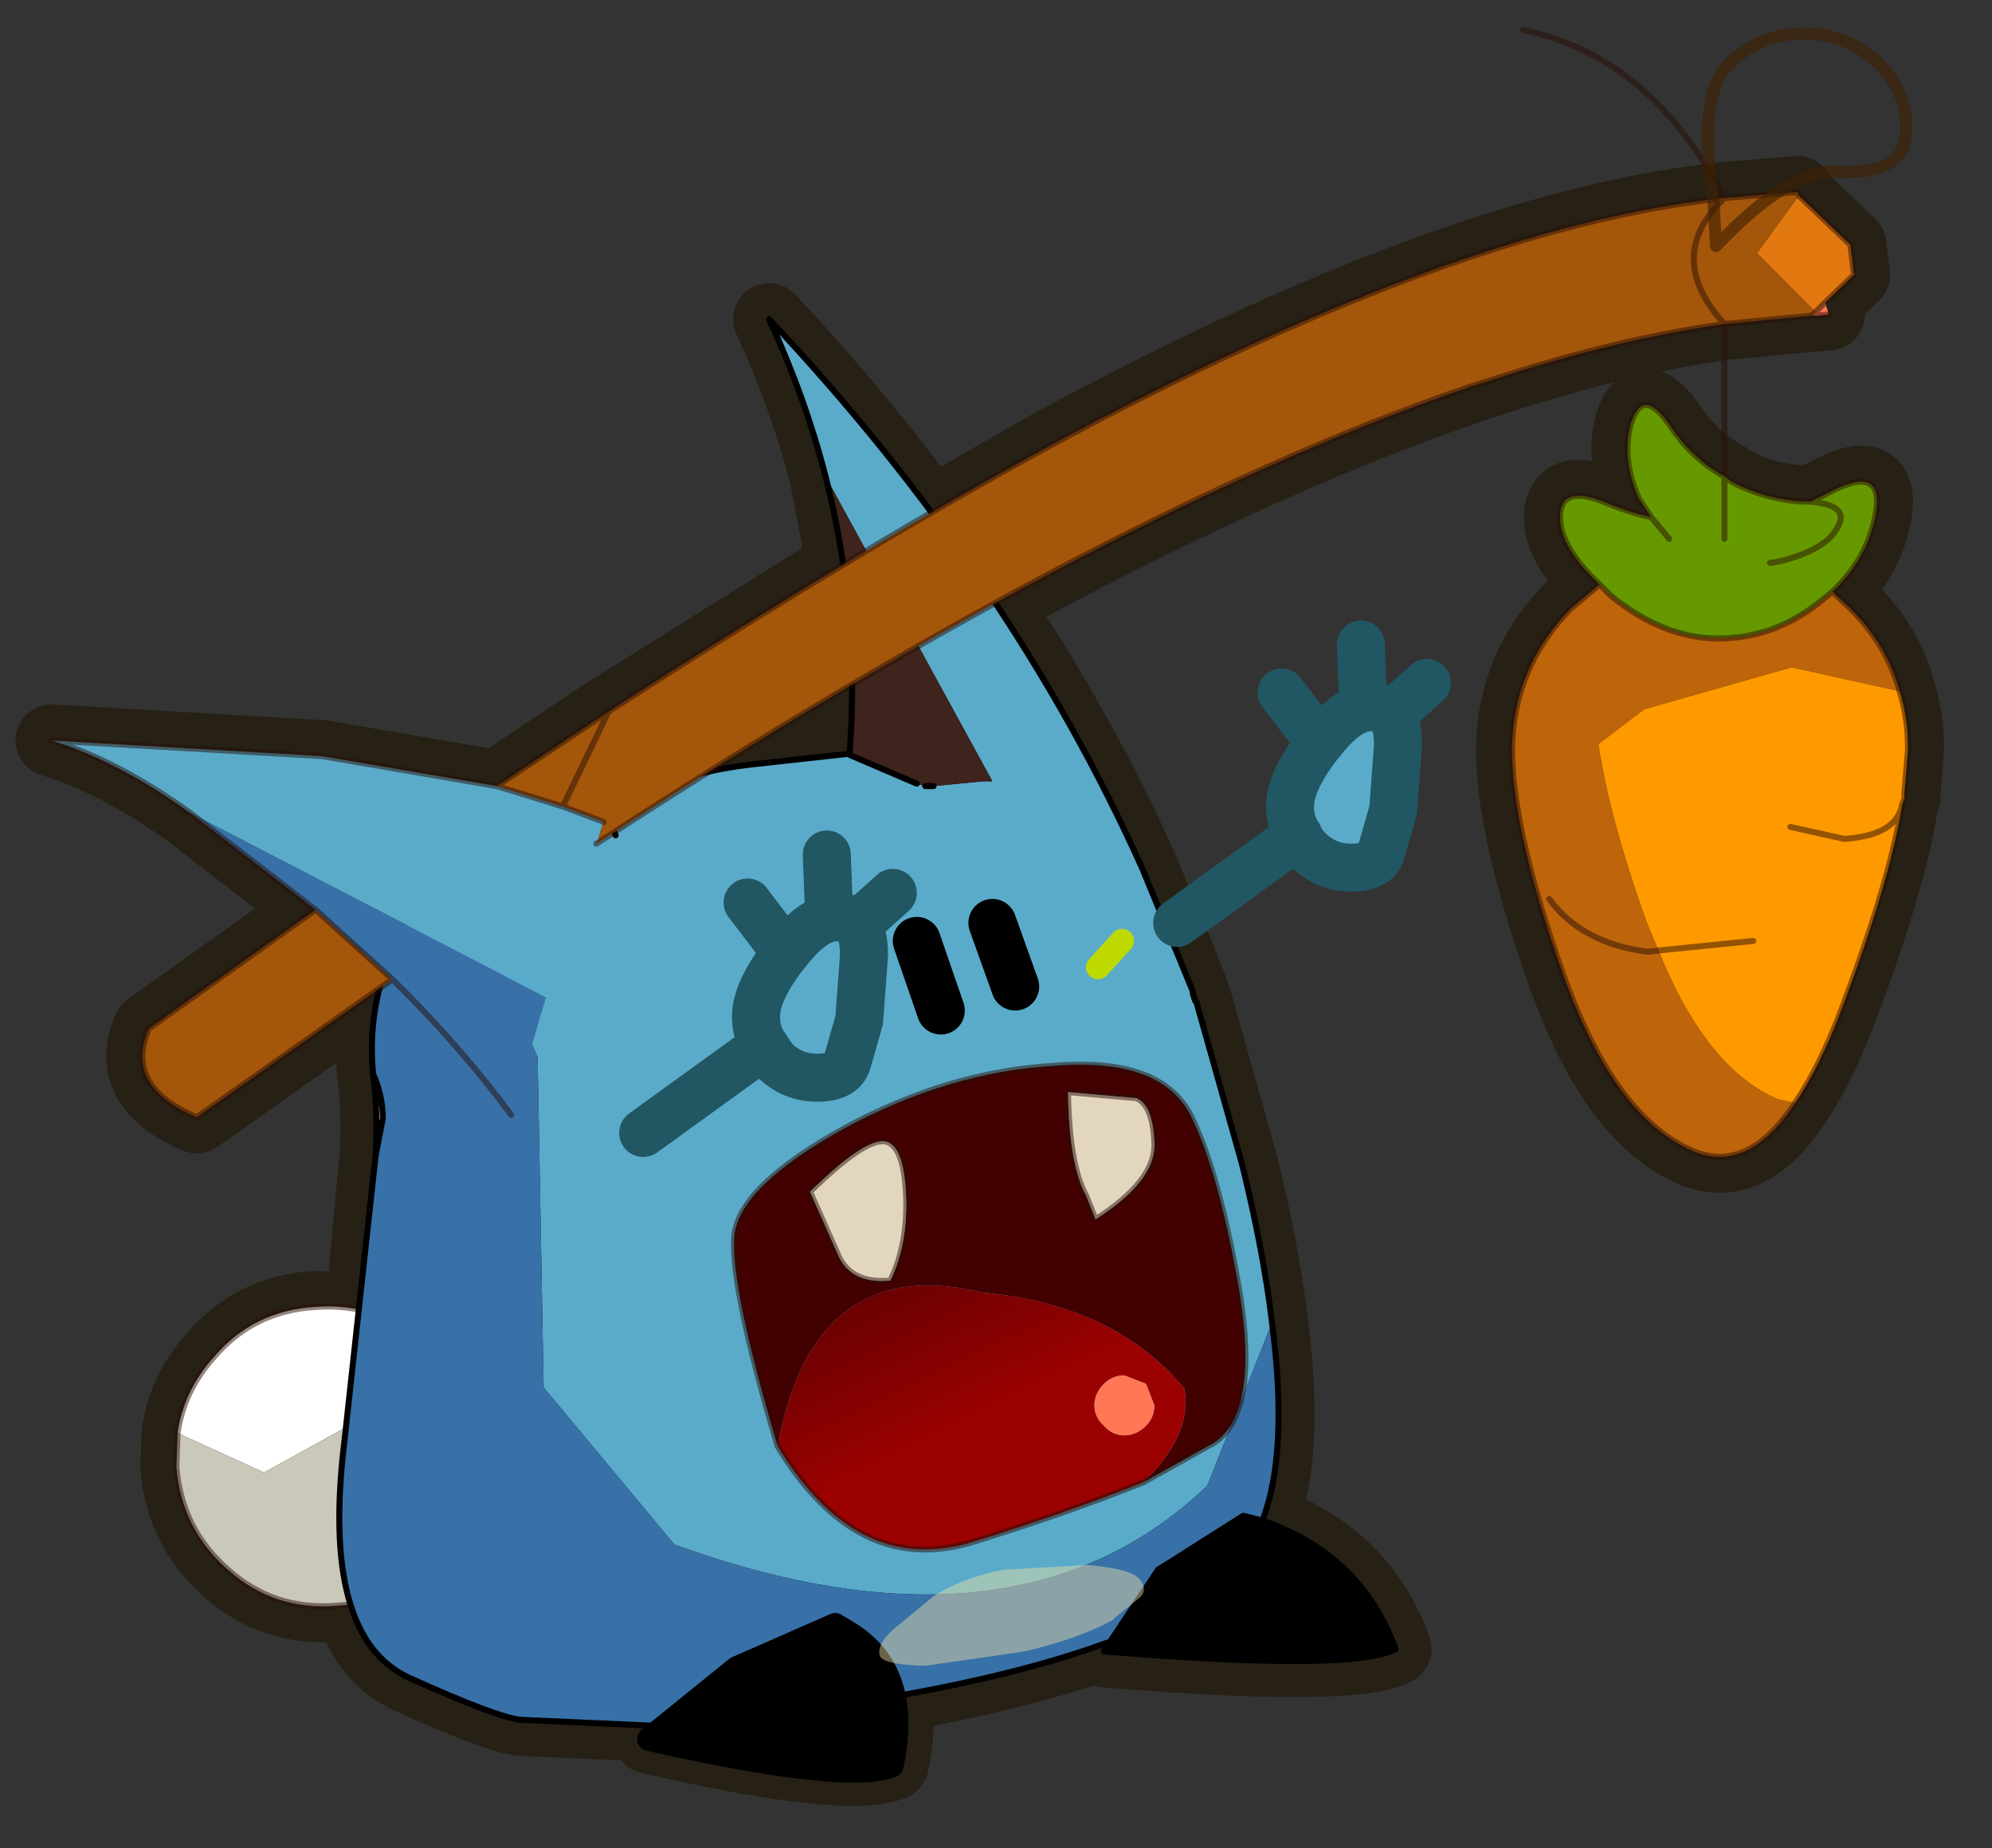 <svg width="166" height="154" xmlns="http://www.w3.org/2000/svg" xmlns:xlink="http://www.w3.org/1999/xlink"><rect width="100%" height="100%" fill="#333333" stroke="none"/><defs><g id="c" stroke-linejoin="round" stroke-linecap="round" fill="none"><path stroke-opacity="0" stroke="#f0f" d="M187.95-293.5v380h-380v-380h380M92.95.6H-97" transform="translate(192.55 294)"/><path stroke-opacity="0" stroke="#f0f" d="m187.95-293.5-190 190 190 190m-380-380 190 190L-192 86.5" transform="translate(192.55 294)"/><path stroke-width=".25" stroke="#000" d="m179.9 246.9.9.2.35.65q0 .3-.35.6l-.9.2-.9-.2-.35-.6.35-.65.9-.2z"/></g><g id="d"><path fill-rule="evenodd" d="m31.35-109 .05.15 2.15 2.05.15 1.25-1.2 1.15.15.5-.7.05-3.65.35q-12.2 1.7-30.4 11.65Q1.5-86.5 4.05-80.8l1.55 3.7.55 1.4v.1l.1.3.05.05 1.9 6.75q.9 3.65 1.25 6.6.7 5.4-.4 8.25 4.1 1.4 5.55 5.35-1.7.95-12.15.1l.25-.4q-3.4 1.25-8.55 2.2l-.4.1.05.35q.15 1.05-.15 2.45-1.9.8-10.15-1.1l.7-.5h-.45l-5.6-.25q-1-.1-4.65-1.75-1.75-.8-2.45-3h-.6q-2.6.2-4.5-1.5-1.95-1.7-2.15-4.3l.05-1.4q.25-1.75 1.5-3.15 1.65-1.95 4.25-2.1l1.9.1.6-6.4q.1-1.85-.1-3.4-.2-1.8.3-3.6l-7.65 5.4q-3.05-1.3-2-3.7l6.95-4.95-5.25-4.05q-3-2.15-5.75-3l11.25.65 7.3 1.25 4.65-3.1 9.75-6.1-.7-3.7q-.85-3.3-2.35-6.55 3.7 3.95 6.75 8.1l4.8-2.75Q16.7-107.4 27.9-108.7l.4-.05 3.05-.25m-6.95 9.65q.5-1.6 1.65.1.9 1.35 2.25 2.1l.35.25q1.6.8 3.2.8h.05l.7-.35q2.4-1.3 2 .9-.35 1.85-1.8 3.2l.75.7q1.55 1.55 2.05 3.45.35 1.1.35 2.4l-.15 1.85v.2l-.1.3q-.5 3.15-2.5 8.45-.9 2.4-1.95 3.95-1.9 2.9-4.15 2.05-3.35-1.35-5.5-7.35-2.15-6.05-2.15-9.45.05-3.4 2.45-5.85l1.2-1q-1.65-1.55-1.65-2.8 0-1.45 2.05-.55.85.35 1.75.55l-.5-.75q-.75-1.65-.35-3.15M-8.15-85.6l.1-2.9-6 3.65 1.8-.3 4.1-.45" transform="translate(42.9 115.85)"/><path stroke-width="3" stroke-linejoin="round" stroke-linecap="round" stroke="#262015" fill="none" d="m74.25 6.85.05.15 2.15 2.05.15 1.25-1.2 1.15.15.5-.7.05-3.65.35Q59 14.05 40.8 24q3.6 5.35 6.15 11.05l1.55 3.7.55 1.4v.1l.1.3.05.05 1.9 6.75q.9 3.65 1.25 6.6.7 5.4-.4 8.25 4.1 1.4 5.55 5.35-1.7.95-12.15.1l.25-.4q-3.4 1.25-8.55 2.2l-.4.1.05.35q.15 1.05-.15 2.45-1.9.8-10.15-1.1l.7-.5h-.45l-5.6-.25q-1-.1-4.65-1.75-1.75-.8-2.45-3h-.6q-2.6.2-4.5-1.5-1.95-1.7-2.15-4.3l.05-1.4Q7 56.8 8.25 55.4q1.65-1.95 4.25-2.1l1.9.1.6-6.4q.1-1.85-.1-3.4-.2-1.8.3-3.6l-7.65 5.4q-3.05-1.3-2-3.7l6.95-4.95-5.25-4.05q-3-2.15-5.75-3l11.25.65 7.3 1.25 4.65-3.1 9.75-6.1-.7-3.7q-.85-3.3-2.35-6.55 3.7 3.95 6.75 8.1l4.8-2.75Q59.6 8.45 70.8 7.15l.4-.05 3.05-.25M67.3 16.5q.5-1.6 1.65.1.9 1.35 2.25 2.1l.35.25q1.6.8 3.2.8h.05l.7-.35q2.4-1.3 2 .9-.35 1.85-1.8 3.2l.75.7q1.55 1.55 2.05 3.45.35 1.1.35 2.4l-.15 1.85v.2l-.1.3q-.5 3.15-2.5 8.45-.9 2.4-1.95 3.95-1.9 2.9-4.15 2.05-3.35-1.35-5.5-7.35-2.15-6.05-2.15-9.45.05-3.4 2.45-5.85l1.2-1q-1.65-1.55-1.65-2.8 0-1.45 2.05-.55.85.35 1.75.55l-.5-.75Q66.9 18 67.3 16.5M34.75 30.25l.1-2.9-6 3.65 1.8-.3 4.1-.45"/><path fill-rule="evenodd" fill="#fff" d="M-36.15-57.3q.25-1.75 1.5-3.15 1.65-1.95 4.25-2.1 2.55-.2 4.55 1.5l1 1.15-7.7 4.25-3.6-1.65" transform="translate(42.9 115.85)"/><path fill-rule="evenodd" fill="#cac8b9" d="m-36.15-57.3 3.6 1.65 7.7-4.25q.95 1.4 1.1 3.2.2 2.6-1.5 4.55-1.75 1.9-4.3 2.05-2.6.2-4.5-1.5-1.95-1.7-2.15-4.3l.05-1.4" transform="translate(42.9 115.85)"/><path stroke-width=".25" stroke-opacity=".502" stroke-linejoin="round" stroke-linecap="round" stroke="#280f06" fill="none" d="m18.05 55.95-1-1.15q-2-1.7-4.55-1.5-2.6.15-4.25 2.1-1.25 1.4-1.5 3.15m11.3-2.6q.95 1.4 1.1 3.2.2 2.6-1.5 4.55-1.75 1.9-4.3 2.05-2.6.2-4.5-1.5-1.95-1.7-2.15-4.3l.05-1.4"/><path fill-rule="evenodd" fill="#5aabc9" d="M-9.15-97.15q-.85-3.3-2.35-6.55Q-1.4-92.95 4.05-80.8l2.1 5.1v.1l.1.3.05.05 1.9 6.75q.9 3.65 1.25 6.6l-2.7 6.8q-7.95 7.6-22.2 2.45l-5.45-6.55-.25-13.75-2.4-5.5 5.5-4.1-.05-.1 1.2-.8 1.05-.7q1.05-.7 3.6-1l4.1-.45v.05l2.8 1.2.35.1h.35l2.05-.2h.4l-6.95-12.7m13.1 33.6v-.25h-.1l.1.25M-17.9-82.2l-.15-.35.15.35" transform="translate(42.9 115.85)"/><path fill-rule="evenodd" fill="#3e241c" d="M-15.95-45.1h-.3.3m7.8-40.5q.45-5.85-1-11.55l6.95 12.7h-.4l-2.05.2H-5l-.35-.1-2.8-1.2v-.05m12.1 22.05-.1-.25h.1v.25" transform="translate(42.9 115.85)"/><path fill-rule="evenodd" fill="#3771a8" d="M9.45-61.9q.7 5.4-.4 8.25l-.8-.2L4.7-51.6l-2 3-.3.1q-3.3 1.2-8.25 2.1l-10.1 1.3h-.3l-5.6-.25q-1-.1-4.65-1.75-3.7-1.7-2.7-9.85l1.3-11.9.3-1.55q0-.95-.4-1.85-.45-4.3 2.75-8.55l1.7 2.35 2.4 5.5.25 13.75 5.45 6.55Q-1.2-47.5 6.75-55.1l2.7-6.8" transform="translate(42.9 115.85)"/><path fill-rule="evenodd" fill="#f4e1a2" d="M-27.9-68.85q.1-1.85-.1-3.4.4.9.4 1.85l-.3 1.55" transform="translate(42.9 115.85)"/><path fill-rule="evenodd" d="M9.05-53.65q4.1 1.4 5.55 5.35-1.7.95-12.15.1l.25-.4 2-3 3.55-2.25.8.2" transform="translate(42.9 115.85)"/><path stroke-width=".25" stroke-linejoin="round" stroke-linecap="round" stroke="#000" fill="none" d="M33.75 18.7q-.85-3.3-2.35-6.55 10.1 10.75 15.55 22.9l2.1 5.1v.1l.1.3.05.05 1.9 6.75q.9 3.65 1.25 6.6.7 5.4-.4 8.25 4.1 1.4 5.55 5.35-1.7.95-12.15.1l.25-.4-.3.1q-3.3 1.2-8.25 2.1l-10.1 1.3h-.3l-5.6-.25q-1-.1-4.65-1.75-3.7-1.7-2.7-9.85L15 47q.1-1.85-.1-3.4-.45-4.3 2.75-8.55m7.15-1.85 1.2-.8 1.05-.7q1.05-.7 3.6-1l4.1-.45q.45-5.85-1-11.55m4.5 12.9h-.35m-.35-.1-2.8-1.2v-.05m-9.9 3.05.15.35M14.9 43.6q.4.9.4 1.85L15 47m11.65 23.75h.3m18.65-3.5 2-3L51.15 62l.8.2"/><path fill-rule="evenodd" d="m-8.25-49-.5-.3-4.1 1.8-3.65 2.95q8.25 1.85 10.1 1.1.3-1.4.15-2.5-.25-2-2-3.05" transform="translate(42.9 115.85)"/><path stroke-linejoin="round" stroke-linecap="round" stroke="#000" fill="none" d="M-8.25-49q1.75 1.05 2 3.05.15 1.1-.15 2.5-1.85.75-10.1-1.1l3.65-2.95 4.1-1.8.5.3z" transform="translate(42.9 115.85)"/><path stroke-linejoin="round" stroke-linecap="round" stroke="#bed900" fill="none" d="m2.2-76.7 1-1.1m-11.25 5.2-1.75.15" transform="translate(42.9 115.85)"/><path stroke-width="2" stroke-linejoin="round" stroke-linecap="round" stroke="#000" fill="none" d="m37.55 38.05 1 2.9m2.15-3.65.95 2.65"/><path fill-rule="evenodd" fill="#420000" d="M-5.8-67.25q-.1-2.1-.9-2.2-.85-.1-3.1 2.1l1.2 2.7q.55 1.15 2.15 1 .75-1.55.65-3.6M.95-71.5q.05 3.05.75 4.3l.4 1q2.5-1.6 2.45-3.15-.05-1.6-.75-1.9L.95-71.5m-12.1 14.75q-2-6.75-1.8-8.8.25-2.05 4.6-4.45Q-4-72.35.4-72.6q4.4-.35 5.65 2.05 1.2 2.4 2.05 7.4.8 5-1.05 6.25L4.1-55.25q2.05-2 1.7-3.9-2.9-3.5-8.4-4-7.05-1.7-8.55 6.4" transform="translate(42.9 115.85)"/><path fill-rule="evenodd" fill="url(#a)" d="M-11.15-56.75q1.5-8.1 8.55-6.4 5.5.5 8.4 4 .35 1.9-1.7 3.9-3.25 1.3-7.15 2.5-4.8 1.45-8.1-4m15.7-1.7-.35-.9-.9-.35q-.5 0-.85.35-.4.4-.4.9t.4.85q.35.4.85.4t.9-.4q.35-.35.35-.85" transform="translate(42.9 115.85)"/><path fill-rule="evenodd" fill="#e3d6bf" d="m.95-71.5 2.85.25q.7.3.75 1.9.05 1.55-2.45 3.15l-.4-1Q1-68.45.95-71.5m-6.75 4.25q.1 2.05-.65 3.6-1.6.15-2.15-1l-1.2-2.7q2.25-2.2 3.1-2.1.8.1.9 2.2" transform="translate(42.9 115.85)"/><path fill-rule="evenodd" fill="#f75" d="M4.55-58.45q0 .5-.35.85-.4.4-.9.4t-.85-.4q-.4-.35-.4-.85t.4-.9q.35-.35.85-.35l.9.35.35.9" transform="translate(42.9 115.85)"/><path stroke-width=".25" stroke-opacity=".502" stroke-linejoin="round" stroke-linecap="round" stroke="#280f06" fill="none" d="m43.85 44.35 2.85.25q.7.3.75 1.9.05 1.55-2.45 3.15l-.4-1q-.7-1.25-.75-4.3M37.1 48.6q.1 2.05-.65 3.6-1.6.15-2.15-1l-1.2-2.7q2.25-2.2 3.1-2.1.8.1.9 2.2m9.9 12 2.95-1.65Q51.8 57.7 51 52.7q-.85-5-2.05-7.4-1.25-2.4-5.65-2.05-4.4.25-8.75 2.6-4.35 2.4-4.6 4.45-.2 2.05 1.8 8.8M47 60.6q-3.25 1.3-7.15 2.5-4.8 1.45-8.1-4"/><path fill-rule="evenodd" fill="#5aabc9" d="M-10.8-77.3q.95-1.25 1.8-1.45l.4-.05q.5 0 .75.35.3.35.3 1.25l-.2 2.7-.5 1.75q-.2.65-1.25.65t-1.8-.75l-.4-.6q-.35-.5-.35-1.2 0-1.05 1.2-2.6l.05-.05" transform="translate(42.9 115.85)"/><path stroke-width="2" stroke-linejoin="round" stroke-linecap="round" stroke="#215663" fill="none" d="m33.9 37.1-.1-2.65m-1.7 4.1q.95-1.25 1.8-1.45l.4-.05q.5 0 .75.35l1.5-1.35m-4.45 2.5-1.6-2.1m.7 5.95q-.35-.5-.35-1.2 0-1.05 1.2-2.6l.05-.05m2.95-1.15q.3.35.3 1.25l-.2 2.7-.5 1.75q-.2.65-1.25.65T31.6 43l-.4-.6m0 0-5.05 3.65"/><path fill-rule="evenodd" fill="#e27810" d="m32.1-104-2.45-2.45 1.75-2.4 2.15 2.05.15 1.25-1.2 1.15-.4.4" transform="translate(42.9 115.85)"/><path fill-rule="evenodd" fill="#a4560b" d="m31.35-109 .05.15-1.75 2.4L32.1-104l-.15.15-3.65.35q-3.95.55-8.5 1.95l-2.05.65Q2.7-95.8-18.7-81.85l.3-.9-.1-.05-1.6-.6-2.75-.85 4.65-3.1q10.2-6.6 18.25-11 16.95-9.2 28.25-10.4l3.05-.25m-3.05 5.5q-2.55-2.8 0-5.25-2.55 2.45 0 5.25m-55.5 27.3-8.15 5.75q-3.05-1.3-2-3.7l6.95-4.95 3.2 2.9m9-11.15-1.9 3.95 1.9-3.95" transform="translate(42.9 115.85)"/><path fill-rule="evenodd" fill="#690" d="M23.1-92.65q-1.65-1.55-1.65-2.8 0-1.45 2.05-.55.85.35 1.75.55l-.5-.75q-.75-1.65-.35-3.15.5-1.6 1.65.1.9 1.35 2.25 2.1l.35.25q1.6.8 3.2.8h.05l.7-.35q2.4-1.3 2 .9-.35 1.85-1.8 3.2l-.55.45q-1.9 1.5-4.2 1.5-2.3 0-4.5-1.8l-.45-.45m7.1-.9.35-.05q2.05-.5 2.5-1.5.45-.85-1.15-1 1.6.15 1.15 1-.45 1-2.5 1.5l-.35.05m-4.95-1.9.75.9-.75-.9m3.05-1.7v2.6-2.6" transform="translate(42.9 115.85)"/><path fill-rule="evenodd" fill="#f75" d="m32.1-104 .4-.4.15.5-.45.05h-.25l.15-.15.1.15-.1-.15" transform="translate(42.9 115.85)"/><path fill-rule="evenodd" fill="#be640a" d="m32.8-92.35.75.7q1.55 1.55 2.05 3.45l-4.5-1-6.15 1.75-1.9 1.45q.45 3.05 2 7.4l.5 1.2q2 4.95 5 6.2l.7.15q-1.9 2.9-4.15 2.05-3.35-1.35-5.5-7.35-2.15-6.05-2.15-9.45.05-3.4 2.45-5.85l1.2-1 .45.45q2.2 1.8 4.5 1.8t4.2-1.5l.55-.45M25.55-77.4l-.45.05q-2.75-.35-4.1-2.2 1.35 1.85 4.1 2.2l.45-.05" transform="translate(42.9 115.85)"/><path fill-rule="evenodd" fill="#f90" d="M35.6-88.2q.35 1.1.35 2.4l-.15 1.85v.2l-.1.3q-.5 3.15-2.5 8.45-.9 2.4-1.95 3.95l-.7-.15q-3-1.25-5-6.2l-.5-1.2q-1.55-4.35-2-7.4l1.9-1.45 6.15-1.75 4.5 1m-6.1 10.4-3.95.4 3.95-.4m1.55-4.75 2.25.5q2.15-.15 2.4-1.4-.25 1.25-2.4 1.4l-2.25-.5" transform="translate(42.9 115.85)"/><path fill-rule="evenodd" fill="#3771a8" d="m-20.8-75.45-1.45 4.9q-2.15-2.9-4.95-5.65l-3.2-2.9-5.25-4.05 14.85 7.7" transform="translate(42.9 115.85)"/><path fill-rule="evenodd" fill="#5aabc9" d="m-18.7-81.85-2.1 6.4-14.85-7.7q-3-2.15-5.75-3l11.25.65 7.3 1.25 2.75.85 1.6.6.1.05-.3.9" transform="translate(42.9 115.85)"/><path stroke-width=".25" stroke-opacity=".502" stroke-linejoin="round" stroke-linecap="round" stroke="#280f06" fill="none" d="m74.3 7-.05-.15-3.05.25q-2.55 2.45 0 5.25l3.65-.35.15-.15.1.15.45-.05m-.55-.1.4-.4 1.2-1.15-.15-1.25L74.3 7M66 23.2q-1.65-1.55-1.65-2.8 0-1.45 2.05-.55.85.35 1.75.55l-.5-.75Q66.9 18 67.3 16.5q.5-1.6 1.65.1.9 1.35 2.25 2.1v-6.35q-3.95.55-8.5 1.95l-2.05.65Q45.6 20.05 24.2 34m-3.55 11.3q-2.15-2.9-4.95-5.65L7.55 45.4q-3.05-1.3-2-3.7l6.95-4.95-5.25-4.05q-3-2.15-5.75-3l11.25.65 7.3 1.25 4.65-3.1q10.2-6.6 18.25-11Q59.9 8.3 71.2 7.1q-3.05-5.9-8.4-7M74.85 12h.25m-3.9 6.7.35.25q1.6.8 3.2.8h.05l.7-.35q2.4-1.3 2 .9-.35 1.85-1.8 3.2l.75.7q1.55 1.55 2.05 3.45.35 1.1.35 2.4l-.15 1.85v.2l-.1.3q-.5 3.15-2.5 8.45-.9 2.4-1.95 3.95-1.9 2.9-4.15 2.05-3.35-1.35-5.5-7.35-2.15-6.05-2.15-9.45.05-3.4 2.45-5.85l1.2-1 .45.45q2.2 1.8 4.5 1.8t4.2-1.5l.55-.45m-55.65 8.1 2.75.85 1.9-3.95m-1.9 3.95 1.6.6.1.05m-8.8 6.55-3.2-2.9m62.3-17q1.6.15 1.15 1-.45 1-2.5 1.5l-.35.05m-9.2 14q1.35 1.85 4.1 2.2l.45-.05 3.95-.4m6.2-5.65q-.25 1.25-2.4 1.4l-2.25-.5m-5.05-12-.75-.9m3.05.9v-2.6"/><path stroke-width=".5" stroke-opacity=".624" stroke-linejoin="round" stroke-linecap="round" stroke="#3f2103" fill="none" d="M74.5.25q-1.85 0-3.15 1.3-1.3 1.35-.6 5.75l.1 1.8q3.05-3.2 5-3.1 2.75.15 2.9-1.45.2-1.65-1.05-3-1.35-1.3-3.2-1.3z"/><path fill-rule="evenodd" fill="#5aabc9" d="m13.25-87.5.4-.05q.5 0 .75.35.3.35.3 1.25l-.2 2.7-.5 1.75q-.2.65-1.25.65t-1.8-.75q-.25-.25-.4-.6-.35-.5-.35-1.2 0-1.05 1.2-2.6l.05-.05q.95-1.25 1.8-1.45" transform="translate(42.9 115.85)"/><path stroke-width="2" stroke-linejoin="round" stroke-linecap="round" stroke="#215663" fill="none" d="m57.3 28.65 1.5-1.35m-2.65 1.05.4-.05q.5 0 .75.35.3.35.3 1.25l-.2 2.7-.5 1.75q-.2.65-1.25.65t-1.8-.75q-.25-.25-.4-.6-.35-.5-.35-1.2 0-1.05 1.2-2.6l.05-.05q.95-1.25 1.8-1.45l-.1-2.65m-1.7 4.1-1.6-2.1m.7 5.95L48.4 37.3"/><path fill-rule="evenodd" fill-opacity=".443" fill="#f4e1a2" d="M3.9-51.25q.4.45.05.8l-1.05.85-.1.1q-1.35.75-3.65 1.3l-4.15.6q-1.85-.05-1.9-.45-.1-.45.55-1.05l1.7-1.4q1.15-.75 2.9-1.1l3.5-.2q1.75.15 2.15.55" transform="translate(42.9 115.85)"/></g><linearGradient y2="-.171" y1=".588" x2="-.036" x1=".436" spreadMethod="pad" id="a"><stop stop-color="#9c0101" offset=".027"/><stop stop-color="#420000" offset="1"/></linearGradient><path fill-rule="evenodd" fill-opacity="0" fill="#f0f" d="M0 0h102.95v45H0V0" id="b"/><use xlink:href="#b" width="102.95" height="45" id="e"/></defs><path fill="none" d="M-1-1h168v156H-1z"/><g transform="scale(2)"><use x="43.55" y="117" xlink:href="#c" width="381" transform="translate(-192.55 -294)" height="381"/><use x="43.55" y="117" xlink:href="#d" width="80.35" transform="translate(-42.9 -115.85)" height="74.1"/><use x="-82.171" y="-106.724" xlink:href="#e" width="102.95" transform="matrix(1.807 0 0 1.654 96 178.3)" height="45"/></g></svg>